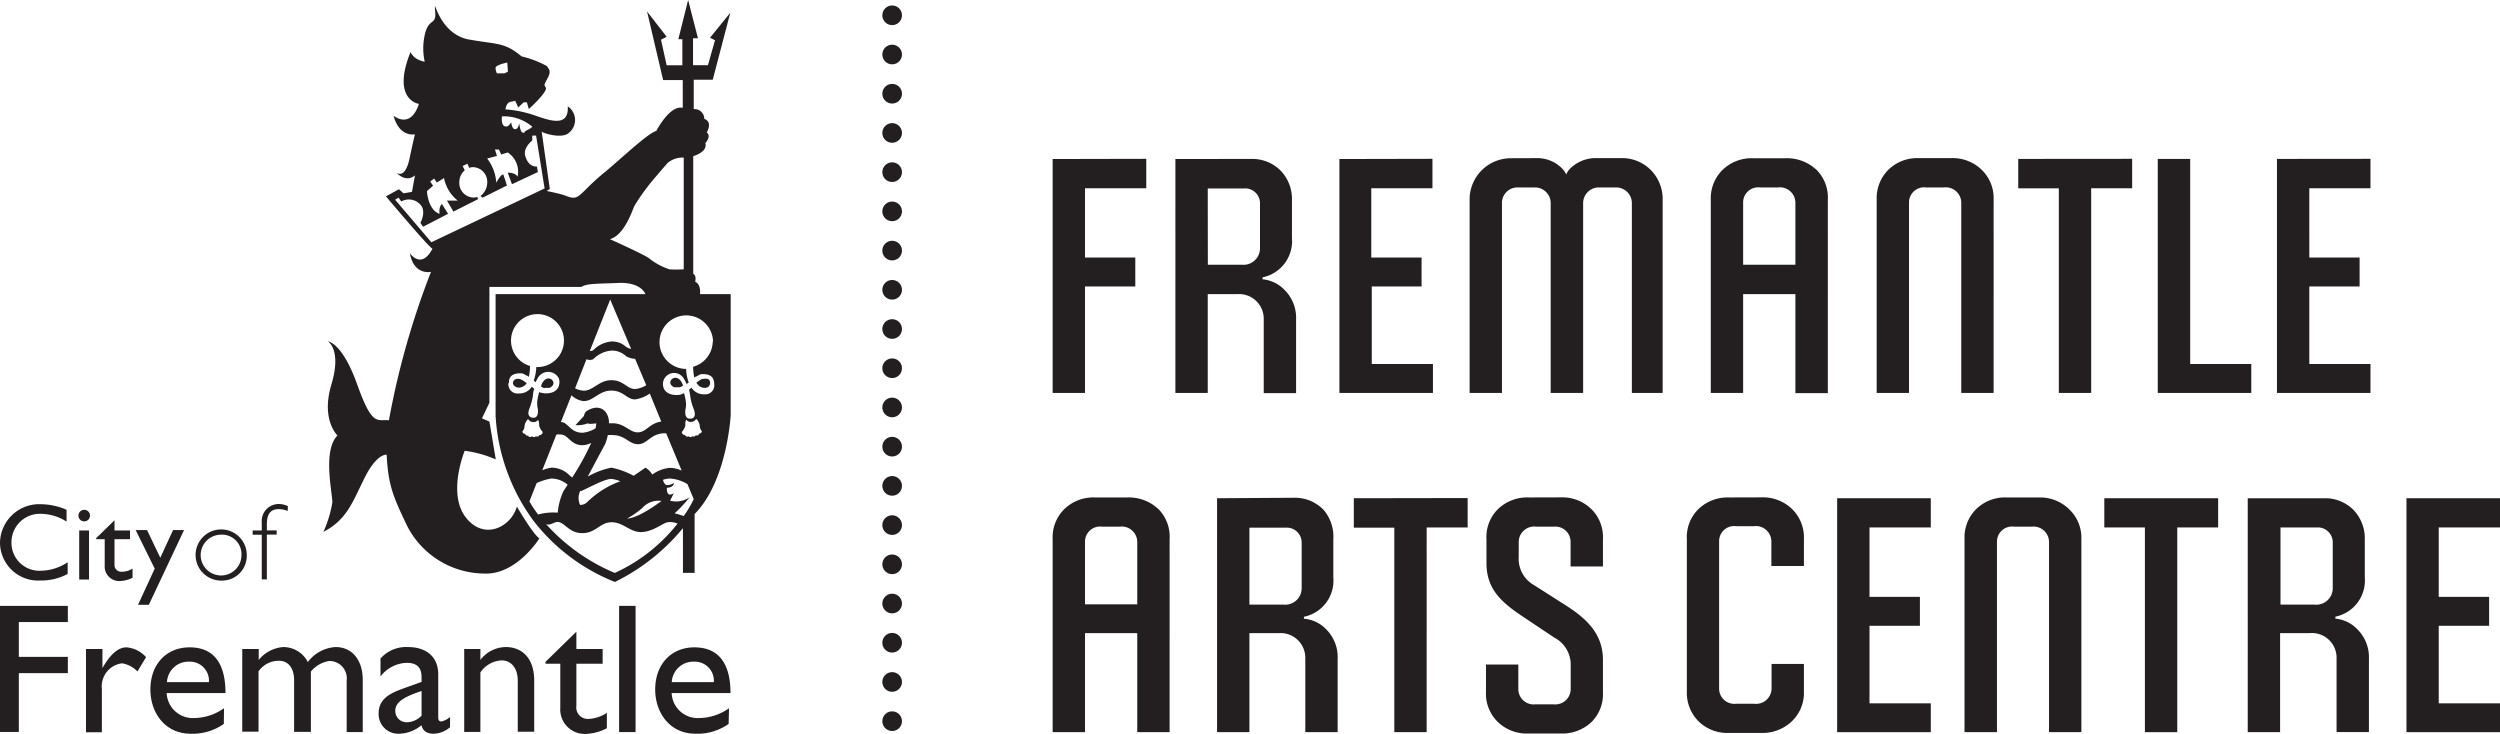 <svg id="Layer_1" data-name="Layer 1" xmlns="http://www.w3.org/2000/svg" viewBox="0 0 255 74.84"><defs><style>.cls-1,.cls-2{fill:#231f20;}.cls-2{fill-rule:evenodd;}</style></defs><title>Artboard 1</title><path class="cls-1" d="M6.79,53.2a5,5,0,0,0-2.62-.79,2.9,2.9,0,0,0-3,2.91,2.85,2.85,0,0,0,3.08,2.89,5,5,0,0,0,2.65-.86v1.19a5.6,5.6,0,0,1-2.75.67A3.89,3.89,0,0,1,0,55.43a4,4,0,0,1,4.18-4A6.68,6.68,0,0,1,6.79,52Z"/><path class="cls-1" d="M8.59,53.18a.59.59,0,1,1,.59-.59A.59.59,0,0,1,8.59,53.18Zm.49,5.93h-1v-5h1Z"/><path class="cls-1" d="M11.68,54.11h1.58V55H11.68v2.57a.69.69,0,0,0,.71.75A2.14,2.14,0,0,0,13.52,58v.93a3,3,0,0,1-1.21.33,1.48,1.48,0,0,1-1.63-1.58V55H9.81v-.11l1.87-1.82Z"/><path class="cls-1" d="M15.18,61.69h-1.1L15.78,58l-1.94-3.93H15l1.35,2.82,1.3-2.82h1.12Z"/><path class="cls-1" d="M22.63,59.22a2.61,2.61,0,1,1,2.54-2.6A2.52,2.52,0,0,1,22.63,59.22Zm0-4.68a2.08,2.08,0,1,0,2,2.08A2,2,0,0,0,22.63,54.53Z"/><path class="cls-1" d="M29.35,52.12a2.5,2.5,0,0,0-.91-.19c-.83,0-1.22.48-1.22,1.54v.63h1v.43h-1v4.57H26.7V54.54h-.93v-.43h.93v-.83a1.73,1.73,0,0,1,1.74-1.87,2.19,2.19,0,0,1,.92.21Z"/><path class="cls-1" d="M6.92,63.45h-5V67h5v1.66h-5v6H0V61.8H6.92Z"/><path class="cls-1" d="M10.45,66.2v1.94h0c.85-1.49,1.66-2.11,2.45-2.11a3,3,0,0,1,2,1l-.88,1.46a2.76,2.76,0,0,0-1.57-.83,2.36,2.36,0,0,0-2.06,2.6v4.43H8.77V66.2Z"/><path class="cls-1" d="M22.83,73.84a5.55,5.55,0,0,1-3.38,1c-2.64,0-4.11-2.17-4.11-4.51,0-2.56,1.62-4.3,4-4.3S23,67.55,23,70.69H17a2.67,2.67,0,0,0,2.85,2.55,5.39,5.39,0,0,0,3-1Zm-1.52-4.26a1.94,1.94,0,0,0-2-2.09,2.2,2.2,0,0,0-2.28,2.09Z"/><path class="cls-1" d="M26.39,66.2v1.11A3.59,3.59,0,0,1,28.87,66a2.81,2.81,0,0,1,2.53,1.53A3.8,3.8,0,0,1,34.23,66C35.94,66,37,67.35,37,69.35v5.32H35.36V69.42a1.77,1.77,0,0,0-1.76-2,3,3,0,0,0-1.89,1.08v6.15H30V69.4c0-1.37-.69-2-1.52-2a2.49,2.49,0,0,0-2.11,1.08v6.15H24.71V66.2Z"/><path class="cls-1" d="M45.9,74.18a2.7,2.7,0,0,1-1.63.66c-.73,0-1.13-.27-1.28-.87a3.68,3.68,0,0,1-2.29.87,2,2,0,0,1-2.08-2.07c0-1.69,1.53-2.19,2.89-2.68L43,69.55V69.1c0-1.06-.51-1.49-1.53-1.49A3.5,3.5,0,0,0,38.81,69V67.17A3.49,3.49,0,0,1,41.62,66c1.72,0,3.08.87,3.08,2.79v4.36c0,.33.11.44.32.44a2,2,0,0,0,.89-.46ZM43,70.48c-1.43.49-2.68,1-2.68,2a1.15,1.15,0,0,0,1.2,1.19A2.17,2.17,0,0,0,43,73Z"/><path class="cls-1" d="M49,67.31h0A3.29,3.29,0,0,1,51.6,66c1.61,0,2.89,1.1,2.89,3.41v5.23H52.81V69.42c0-1.25-.64-2.06-1.66-2.06A2.76,2.76,0,0,0,49,68.59v6.07H47.35V66.2H49Z"/><path class="cls-1" d="M58.79,66.2h2.68v1.5H58.79V72A1.17,1.17,0,0,0,60,73.33a3.64,3.64,0,0,0,1.9-.62v1.57a5.05,5.05,0,0,1-2,.57,2.5,2.5,0,0,1-2.75-2.66V67.7H55.64v-.19l3.15-3.08Z"/><path class="cls-1" d="M64.83,74.67H63.15V61.8h1.68Z"/><path class="cls-1" d="M74.32,73.84a5.53,5.53,0,0,1-3.38,1c-2.64,0-4.11-2.17-4.11-4.51,0-2.56,1.62-4.3,4-4.3s3.68,1.53,3.68,4.66h-6a2.66,2.66,0,0,0,2.85,2.55,5.36,5.36,0,0,0,3-1Zm-1.51-4.26a1.94,1.94,0,0,0-2-2.09,2.2,2.2,0,0,0-2.29,2.09Z"/><path class="cls-1" d="M90,73.56a1,1,0,0,1,1-1h0a1,1,0,0,1,1,1h0a1,1,0,0,1-1,1h0a1,1,0,0,1-1-1Zm0-4a1,1,0,0,1,1-1h0a1,1,0,0,1,1,1h0a1,1,0,0,1-1,1h0a1,1,0,0,1-1-1Zm0-4a1,1,0,0,1,1-1h0a1,1,0,0,1,1,1h0a1,1,0,0,1-1,1h0a1,1,0,0,1-1-1Zm0-4a1,1,0,0,1,1-1h0a1,1,0,0,1,1,1h0a1,1,0,0,1-1,1h0a1,1,0,0,1-1-1Zm0-4a1,1,0,0,1,1-1h0a1,1,0,0,1,1,1h0a1,1,0,0,1-1,1h0a1,1,0,0,1-1-1Zm0-4a1,1,0,0,1,1-1h0a1,1,0,0,1,1,1h0a1,1,0,0,1-1,1h0a1,1,0,0,1-1-1Zm0-4a1,1,0,0,1,1-1h0a1,1,0,0,1,1,1h0a1,1,0,0,1-1,1h0a1,1,0,0,1-1-1Zm0-4a1,1,0,0,1,1-1h0a1,1,0,0,1,1,1h0a1,1,0,0,1-1,1h0a1,1,0,0,1-1-1Zm0-4a1,1,0,0,1,1-1h0a1,1,0,0,1,1,1h0a1,1,0,0,1-1,1h0a1,1,0,0,1-1-1Zm0-4a1,1,0,0,1,1-1h0a1,1,0,0,1,1,1h0a1,1,0,0,1-1,1h0a1,1,0,0,1-1-1Zm0-4a1,1,0,0,1,1-1h0a1,1,0,0,1,1,1h0a1,1,0,0,1-1,1h0a1,1,0,0,1-1-1Zm0-4a1,1,0,0,1,1-1h0a1,1,0,0,1,1,1h0a1,1,0,0,1-1,1h0a1,1,0,0,1-1-1Zm0-4a1,1,0,0,1,1-1h0a1,1,0,0,1,1,1h0a1,1,0,0,1-1,1h0a1,1,0,0,1-1-1Zm0-4a1,1,0,0,1,1-1h0a1,1,0,0,1,1,1h0a1,1,0,0,1-1,1h0a1,1,0,0,1-1-1Zm0-4a1,1,0,0,1,1-1h0a1,1,0,0,1,1,1h0a1,1,0,0,1-1,1h0a1,1,0,0,1-1-1Zm0-4a1,1,0,0,1,1-1h0a1,1,0,0,1,1,1h0a1,1,0,0,1-1,1h0a1,1,0,0,1-1-1Zm0-4a1,1,0,0,1,1-1h0a1,1,0,0,1,1,1h0a1,1,0,0,1-1,1h0a1,1,0,0,1-1-1Zm0-4a1,1,0,0,1,1-1h0a1,1,0,0,1,1,1h0a1,1,0,0,1-1,1h0a1,1,0,0,1-1-1Zm0-4a1,1,0,0,1,1-1h0a1,1,0,0,1,1,1h0a1,1,0,0,1-1,1h0a1,1,0,0,1-1-1Z"/><path class="cls-1" d="M232.25,16.21V40.08h9.54V37.13h-6.24V29.22h5.13V26.27h-5.13V19.2h6.24v-3Zm-12.16,0V40.08h9.54V37.13H223.4V16.21Zm-14.23,0v3H210V40.08h3.3V19.2h4.18v-3Zm-10.14-.08a4.2,4.2,0,0,0-3.11,1.19,4.08,4.08,0,0,0-1.19,3V40.08h3.3V20.67a1.54,1.54,0,0,1,1.75-1.55h1.79a1.58,1.58,0,0,1,1.79,1.55V40.08h3.3V20.35a4,4,0,0,0-1.19-3A4.22,4.22,0,0,0,199,16.13ZM177.8,20.67a1.54,1.54,0,0,1,1.75-1.55h1.79a1.58,1.58,0,0,1,1.79,1.55V27H177.8Zm1-4.53a4.25,4.25,0,0,0-3.18,1.27,4.05,4.05,0,0,0-1.12,2.94V40.08h3.3V30h5.33v10.1h3.31V20.35a4,4,0,0,0-1.07-2.94,4.4,4.4,0,0,0-3.27-1.27Zm-24.69,0a4.21,4.21,0,0,0-4.21,4.3V40.08h3.3V20.75a1.58,1.58,0,0,1,1.67-1.63h1.63a1.6,1.6,0,0,1,1.67,1.63V40.08h3.31V20.75a1.6,1.6,0,0,1,1.67-1.63h1.63a1.6,1.6,0,0,1,1.67,1.63V40.08h3.14V20.43a4.2,4.2,0,0,0-1.23-3.11,4.1,4.1,0,0,0-3-1.19h-2.82a3.73,3.73,0,0,0-2.39,1.07,1.87,1.87,0,0,0-.4.6,2,2,0,0,0-.4-.6,3.55,3.55,0,0,0-2.43-1.07Zm-17.49.08V40.08h9.54V37.13h-6.24V29.22H145V26.27h-5.13V19.2h6.24v-3Zm-13.43,3h3.74a1.51,1.51,0,0,1,1.59,1.55v4.61A1.68,1.68,0,0,1,126.66,27h-3.46Zm-3.3-3V40.08h3.3V30h3a2.52,2.52,0,0,1,2.71,2.43v7.67h3.3V32.6a4,4,0,0,0-1.15-3,3.54,3.54,0,0,0-2.27-1.11v-.2a3.77,3.77,0,0,0,3-4V20.39a4.18,4.18,0,0,0-1.12-2.95,4.07,4.07,0,0,0-2.9-1.23Zm-12.52,0V40.08h3.3V29.22h5.13V26.27h-5.13V19.2h6.25v-3Z"/><path class="cls-1" d="M155.94,50.74A4.29,4.29,0,0,0,152.72,52,4,4,0,0,0,151.62,55v2.43c0,2.78,1.67,4.1,3.81,5.53l3.1,2.07a3.11,3.11,0,0,1,1.68,2.9v2.35a1.57,1.57,0,0,1-1.76,1.56h-1.83a1.56,1.56,0,0,1-1.75-1.56v-2.5h-3.3v2.82a4,4,0,0,0,1.24,3.07,4.26,4.26,0,0,0,3.1,1.15h3.26a4.37,4.37,0,0,0,3.14-1.15,4,4,0,0,0,1.19-3.07v-3.3c0-2.79-1.87-4.34-3.94-5.65l-3.06-1.95a3.08,3.08,0,0,1-1.59-2.91V55.27a1.58,1.58,0,0,1,1.79-1.55h1.79a1.55,1.55,0,0,1,1.71,1.55v2.51h3.3V55A4,4,0,0,0,162.39,52a4.24,4.24,0,0,0-3.14-1.27Zm-17.85.08v3h4.13V74.68h3.3V53.8h4.18v-3Zm-10.65,3h3.74a1.52,1.52,0,0,1,1.59,1.55V60a1.68,1.68,0,0,1-1.87,1.67h-3.46Zm-3.3-3V74.68h3.3V64.58h3a2.52,2.52,0,0,1,2.7,2.43v7.67h3.3V67.21a4,4,0,0,0-1.15-3A3.52,3.52,0,0,0,133,63.11v-.2a3.76,3.76,0,0,0,3-4V55A4.19,4.19,0,0,0,135,52a4.06,4.06,0,0,0-2.9-1.23Zm-13.47,4.45a1.54,1.54,0,0,1,1.75-1.55h1.79A1.58,1.58,0,0,1,116,55.27v6.37h-5.33Zm1-4.53A4.26,4.26,0,0,0,108.49,52,4.05,4.05,0,0,0,107.37,55V74.68h3.3V64.58H116v10.1h3.3V55A4,4,0,0,0,118.23,52,4.39,4.39,0,0,0,115,50.74Z"/><polygon class="cls-1" points="245.46 50.82 245.46 74.68 255 74.68 255 71.74 248.75 71.74 248.75 63.83 253.89 63.83 253.89 60.88 248.75 60.88 248.75 53.8 255 53.8 255 50.82 245.46 50.82"/><path class="cls-1" d="M240.48,64.22a3.54,3.54,0,0,0-2.27-1.12v-.2a3.77,3.77,0,0,0,3-4V55a4.2,4.2,0,0,0-1.12-2.95,4.06,4.06,0,0,0-2.91-1.23h-7.91V74.68h3.3V64.58h3A2.52,2.52,0,0,1,238.33,67v7.67h3.3V67.21A4,4,0,0,0,240.48,64.22ZM237.94,60a1.68,1.68,0,0,1-1.87,1.67h-3.46V53.8h3.74a1.52,1.52,0,0,1,1.59,1.55Z"/><polygon class="cls-1" points="214.64 50.82 214.64 53.8 218.78 53.8 218.78 74.68 222.08 74.68 222.08 53.8 226.25 53.8 226.25 50.82 214.64 50.82"/><path class="cls-1" d="M204.67,50.74a4.2,4.2,0,0,0-3.1,1.19,4.07,4.07,0,0,0-1.19,3V74.68h3.31V55.27a1.54,1.54,0,0,1,1.75-1.55h1.79A1.58,1.58,0,0,1,209,55.27V74.68h3.3V55a4,4,0,0,0-1.19-3A4.23,4.23,0,0,0,208,50.74Z"/><polygon class="cls-1" points="187.39 50.82 187.39 74.68 196.94 74.68 196.94 71.74 190.69 71.74 190.69 63.83 195.83 63.83 195.83 60.88 190.69 60.88 190.69 53.8 196.94 53.8 196.94 50.82 187.39 50.82"/><path class="cls-1" d="M176.35,50.74A4.27,4.27,0,0,0,173.17,52,4,4,0,0,0,172.06,55V70.54a4.1,4.1,0,0,0,1.27,3.11,4.19,4.19,0,0,0,3,1.11h3.3a4.34,4.34,0,0,0,3.1-1.15A4,4,0,0,0,184,70.54V67.72h-3.3v2.5a1.58,1.58,0,0,1-1.79,1.56H177.1a1.55,1.55,0,0,1-1.75-1.56v-15a1.54,1.54,0,0,1,1.75-1.55h1.79a1.58,1.58,0,0,1,1.79,1.55v2.51H184V55A4.06,4.06,0,0,0,182.87,52a4.29,4.29,0,0,0-3.22-1.27Z"/><path class="cls-2" d="M68.59,39.4l.17.1.05,0,.14,0h.28l.08,0a.81.81,0,0,0,.36-.18.93.93,0,0,0-.06-.16C69.06,37.88,67.88,38.88,68.59,39.4Zm-13,.16h.28l.14,0,.05,0,.17-.1c.71-.52-.46-1.52-1-.21,0,0,0,.07-.05.16a.81.81,0,0,0,.35.18Zm15.32-10.8c.15-.71-.2-.83-.2-.83v-12c1.59-.52,1.23-1.32,1.23-1.32.67-.81.15-1.09.15-1.09.63-1.19-.25-1.39-.25-1.39a1,1,0,0,0-1.08-1v-3h1.94l1.79-6.83L72.42,3.85l.51.25-.72,2.55H70.69V3.9h.5l-1-3.9-1,4h.41V6.66H68l-.58-2.61L68,3.75,66,1.17l1.64,7h2V11c-1.33-.31-2.7,2.36-2.7,2.36-.86.21-3.78,3-5.31,4.25S59.55,19.62,59,20s-1.13,0-1.64-.15-1.59-.37-1.59-.37l.31-.21-.83-5.85c.2.2,2.16.78,2.81.1a1.67,1.67,0,0,0-.15-2.67c.15,2.38-2.25,1.27-3.68.82a11.18,11.18,0,0,0-2.67-.51c.11-.82.58-.78.58-.78l.41-.1.31.68.55-.52.33,0,.2.68c.47-.41,1.89-1.8,1.74-2.16s-.27-.15.15-.93.2-.92-.05-1.29A10.36,10.36,0,0,0,53.2,5.75C51.41,4.26,50.7,4.56,47.68,4,45.16,3.44,44.42.61,44.37.62a1.83,1.83,0,0,0,0,.39c.21,1.65-.55.73-1,2.36a6.41,6.41,0,0,0-.05,2.93c-1.22-.25-1.44-1-1.44-1-1.74,4.27.2,5.17.81,5.29.05,0,0,.09,0,.13-.89,2.49-2.55,1.08-2.55,1.08.61,2.26,2.19,1.9,2.19,1.9s-.1.31-.56,2.48-1.33,1.43-1.33,1.43c1.06,1.11,1.89.27,1.89.27l-.31,1.69-.86.15-.47-.42-1.32.73S43.54,25,44.1,25.37c0,0,0,.08-.06.12-1.11,2-2.23.34-2.23.34.41,2.3,2.15,1.9,2.15,1.9a82.18,82.18,0,0,0-4.29,15.14c-1.21-.12-1.69.68-3.23-3.64s-3-4.41-3-4.41,1.44.81.36,4.41.62,5.19.62,5.19c-1.53,1.54-.51,5.87-.52,6.83a12.12,12.12,0,0,1-.91,3c2.45-1.27,3-3.14,4.24-5.59s2.21-2.28,2.21-2.28c.15,3.17.71,4.37,2.1,7.29a8.92,8.92,0,0,0,7.76,4.83c3.37.21,5.72-3.59,5.72-3.59-.62-.36-2.3-3.24-2.3-3.24-.56,2.05-3.33,3.54-5.22,1.09s-.1-6.78-.1-6.78a11.72,11.72,0,0,1,3.17.88L49.92,43l-.76-.33.76-1.59V29.27h9.37c.58-.36,1.42-.31,3.78-.41S65.83,30,65.83,30H50.55V42.41a20,20,0,0,0,3.88,10.73,19.67,19.67,0,0,0,8.29,6.22,20.94,20.94,0,0,0,6.94-5.49v4.56h1.19v-6c3.32-3.34,3.68-10.07,3.68-10.07V30H71.4C71.5,28.95,70.94,28.76,70.94,28.76ZM54.3,12.93a1.7,1.7,0,0,1-.53.34c-.39.19-.27.28-.27.28a.41.41,0,0,1-.32-.12,2.45,2.45,0,0,1-.21-.86c-.12.46-.23.65-.49.6s-.34-.69-.34-.69c-.12.15-.3.55-.68.39s-.26-1-.26-1A4.45,4.45,0,0,1,54.3,12.93ZM51.74,6.38l.07.92-.32.18h-.8a1.11,1.11,0,0,1-.14-.57C50.56,6.62,51.74,6.38,51.74,6.38ZM44,24.71l-3.7-4.34.35-.21.28.39a1.59,1.59,0,0,1,1.95.32c.65.71,0,1.86,0,1.86l.27.4,2.55-1.32-.62-1c-.35.28-.25,1-.25,1-1.2-.41-1.28-2.32-1.28-2.32l.62-.54-.28-.44.39-.3.28.41.73-.46a3.86,3.86,0,0,0,1.4,2.3l-1.1,0,.66,1.12,2.52-1.27-.1-.22a1.27,1.27,0,0,1-.4.06,1.49,1.49,0,0,1-1.42-1.55,1.61,1.61,0,0,1,.55-1.23l-.21-.44.49-.23.17.42a1.29,1.29,0,0,1,.42-.07,1.5,1.5,0,0,1,1.43,1.56A1.75,1.75,0,0,1,49,20l.23.16,2.48-1.24-.37-1.13c-.28,0-.72.85-.72.85a4.5,4.5,0,0,0-.93-2.47l1-.27-.21-.65.41,0,.23.51.67-.21a2.35,2.35,0,0,1,1,2.48c-.23-.46-1-.41-1-.41l.43,1.17,2.64-1.24-.09-.56c-.48,0-.92-.21-1.19-1.06s.71-1.6.71-1.6l0-.5.39,0,.87,5.39Zm18.24-.32c1.45-.44,2.24-2.87,2.45-3.35a18.84,18.84,0,0,1,1.37-2c.21-.31,1.44-1.73,2-2.38a2.29,2.29,0,0,1,1.68-.58V27.47a11.72,11.72,0,0,1-1.47,0,6.8,6.8,0,0,1-2-1.07C66,26.09,62.2,24.39,62.2,24.39Zm0,6.16,2.14,5.05a2.28,2.28,0,0,1-.51-.21,2.11,2.11,0,0,0-1.47-.56,2.92,2.92,0,0,0-1.88.88.57.57,0,0,1-.36.09Zm-2.42,6.09a.85.85,0,0,0,.69,0,2.92,2.92,0,0,1,1.88-.88,2.1,2.1,0,0,1,1.47.57,2,2,0,0,0,.92.27l1.14,2.69a2.62,2.62,0,0,1-1.14.39c-.84,0-1.17-.9-2.42-.9s-1.86,1.07-2.81,1.07a2,2,0,0,1-.89-.25Zm-.28,4.27c1,0,1.56-1.07,2.81-1.07s1.58.9,2.42.9a3.52,3.52,0,0,0,1.51-.6L67.45,43c-1.2.16-1.53,1.1-2.4,1.1s-1.31-.93-2.6-.93l-.34,0a1.79,1.79,0,0,0-.3-1.1c-.72-.93-1.81-.26-2-.12s-.25.48-.25.48l-.86.93a2.81,2.81,0,0,0,1.25-.18c.12.12.87,0,.87,0a3.51,3.51,0,0,1-.07.5,3,3,0,0,1-1.33.46c-1,0-1.31-.65-1.84-1a.88.88,0,0,0-.37-.09l1.08-2.73A2.19,2.19,0,0,0,59.48,40.91Zm7,7.51a2.06,2.06,0,0,0-.7-.72l-1.21.83a8,8,0,0,0-2.28-.83,8.28,8.28,0,0,0-2.4.91c.59-1.11,1.8-3.37,1.8-3.37a7.17,7.17,0,0,0,.25-.86,2.55,2.55,0,0,1,.49,0c1.29,0,1.65.93,2.6.93s1.26-1.12,2.77-1.12h.09L69.53,48a3.2,3.2,0,0,0-1.19-.28A3.62,3.62,0,0,0,66.51,48.42Zm.94,2.67s-2.26,1.75-3.51,1.8a9.26,9.26,0,0,0,1.53-1.06A2.21,2.21,0,0,1,67.44,51.09Zm-8.25-1c.21,0,2.33-1.24,3.12-1.24a3.17,3.17,0,0,1,.92.24,9.34,9.34,0,0,0-3.36,2.11,1,1,0,0,1-.74.3A1.65,1.65,0,0,1,59.19,50.06Zm-.83-1.36c-.1-.07-.21-.16-.33-.27a2.61,2.61,0,0,0-1.81-.76,3.64,3.64,0,0,0-.95.27l1.44-3.64a1.58,1.58,0,0,1,.82.08c.53.31.87,1,1.84,1a2.08,2.08,0,0,0,.9-.24A26.73,26.73,0,0,1,58.37,48.7Zm-6.49-9.65c0-.29,0-1,1.14-1l.18,0h0l.18.06h0l.15.08,0,0,.16.1.06,0,.16.12a4.85,4.85,0,0,0,.12-1.11,2.7,2.7,0,1,1,.72.11h-.08a4.61,4.61,0,0,1-.26,1.39l.2.15a4,4,0,0,1,.28-.53,1.22,1.22,0,0,1,2.07.12,1.15,1.15,0,0,1,.07.51c-.09,1.09-1.32,1.11-1.75,1A1.52,1.52,0,0,1,55,40a5.85,5.85,0,0,0-.21,1,2.79,2.79,0,0,0,.06.67s.19,1-.5.94c0,0-.74,0-.33-1a5.45,5.45,0,0,0,.34-1.27s0-.3.13-.68l-.25-.21a1.49,1.49,0,0,1-1.32.68A.93.93,0,0,1,51.87,39.05Zm2,5.33c-.25.14-.35-.17-.35-.17a.23.23,0,0,1-.27-.24.85.85,0,0,0,.21-.47,1.16,1.16,0,0,1,.37-.79.59.59,0,0,0,.5.31.52.52,0,0,0,.51-.23,1,1,0,0,1,.11.57,1.47,1.47,0,0,0,.36.66.31.31,0,0,1-.33.33c-.09.24-.38.12-.38.12-.11.2-.38,0-.38,0A.26.26,0,0,1,53.83,44.39ZM54,51.14l.74-1.87a6.36,6.36,0,0,1,1.48-.46,2.6,2.6,0,0,1,1.68.63l-.43.66a6.54,6.54,0,0,0-.58,2.19,5.87,5.87,0,0,0-2,.19A10.78,10.78,0,0,1,54,51.14Zm8.71,7.3a19.61,19.61,0,0,1-7.1-5.08c.3.38.85-.08,1.19-.12.76-.07,1.18,1.14,2.59,1.14s1.79-1.11,3-1.11,1.89,1.06,3.08,1,2.08-.9,2.64-1a1.84,1.84,0,0,1,1,.14A17.32,17.32,0,0,1,62.71,58.44Zm7-5.81a7.72,7.72,0,0,0-.9-.27,13.73,13.73,0,0,0,1.54-1.65,2.4,2.4,0,0,1-2,.36l.38-.77c-.8.54-.71-.55-.71-.55.69,0,.74-.48.74-.48s-.59.33-.87.16a.78.78,0,0,1-.26-.49,2.17,2.17,0,0,1,.69-.13,3.91,3.91,0,0,1,1.8.57l.64,1.53A10.78,10.78,0,0,1,69.74,52.63Zm1.62-8.41s-.1.31-.35.17a.26.26,0,0,1-.34.11s-.27.18-.38,0c0,0-.29.13-.38-.12a.32.32,0,0,1-.33-.33,1.45,1.45,0,0,0,.36-.66A1,1,0,0,1,70,42.8a.52.52,0,0,0,.51.23.59.59,0,0,0,.5-.31,1.15,1.15,0,0,1,.37.79.86.86,0,0,0,.21.47A.23.23,0,0,1,71.37,44.21Zm1.37-9.44a2.73,2.73,0,0,1-2,2.63,5.35,5.35,0,0,0,.12,1.11l.16-.12.06,0,.17-.1,0,0,.15-.08h0l.17-.06h0l.18,0c1.1,0,1.13.71,1.14,1a.92.92,0,0,1-1,1.06,1.49,1.49,0,0,1-1.32-.68l-.25.21a5.5,5.5,0,0,1,.13.68,5.36,5.36,0,0,0,.34,1.27c.41,1.07-.34,1-.34,1-.68.06-.49-.94-.49-.94a2.5,2.5,0,0,0,.05-.67,5.74,5.74,0,0,0-.2-1,1.56,1.56,0,0,1-.39.17c-.44.09-1.66.07-1.76-1a1.14,1.14,0,0,1,2.14-.62,3.9,3.9,0,0,1,.28.53l.21-.15a4.77,4.77,0,0,1-.27-1.39H70a2.73,2.73,0,1,1,2.73-2.73ZM53,38.65c-.42-.07-.69.15-.68.44s.57.72,1.22.21a1.35,1.35,0,0,0,.18-.21,2.35,2.35,0,0,0-.61-.4Zm18.21.65c.65.5,1.21.22,1.22-.21s-.27-.51-.68-.44l-.12,0a2.24,2.24,0,0,0-.6.4A1.17,1.17,0,0,0,71.26,39.3Z"/></svg>